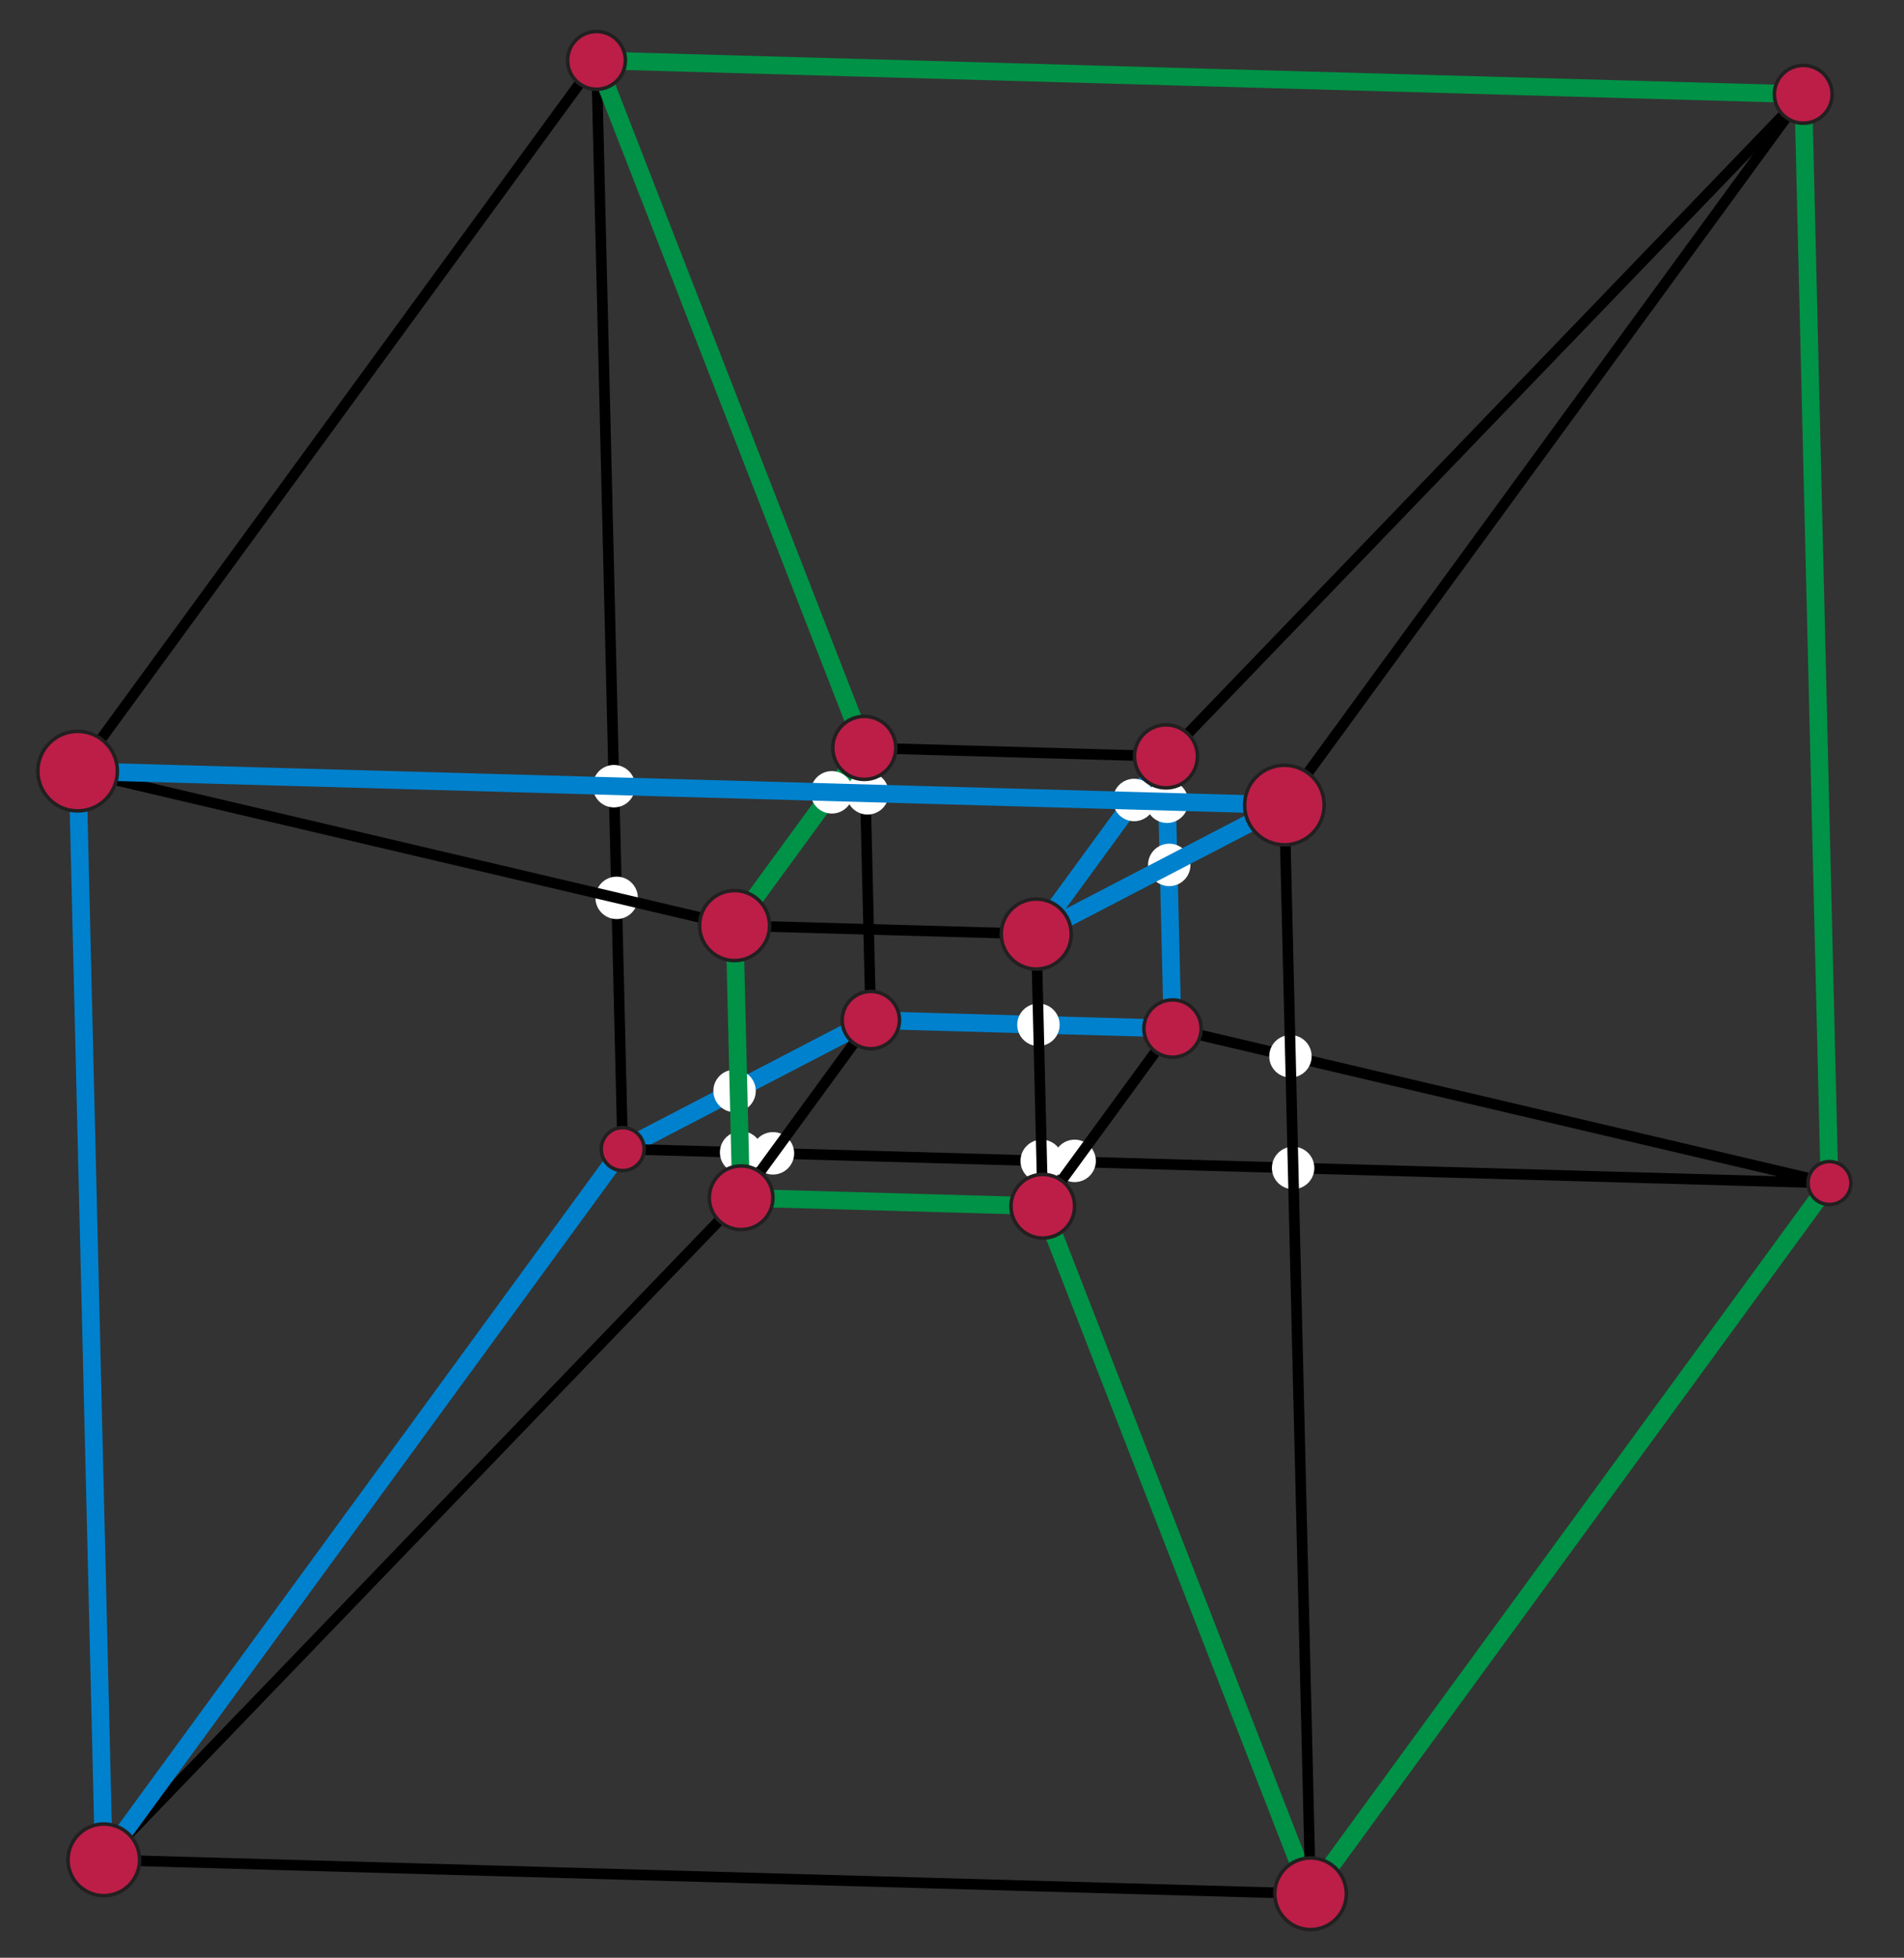 <?xml version="1.0" encoding="utf-8"?>
<!-- Generator: Adobe Illustrator 15.1.0, SVG Export Plug-In . SVG Version: 6.00 Build 0)  -->
<!DOCTYPE svg PUBLIC "-//W3C//DTD SVG 1.1//EN" "http://www.w3.org/Graphics/SVG/1.1/DTD/svg11.dtd">
<svg version="1.1" id="Layer_1" xmlns="http://www.w3.org/2000/svg" xmlns:xlink="http://www.w3.org/1999/xlink" x="0px" y="0px"
	 width="538.473px" height="553.472px" viewBox="0 0 538.473 553.472" enable-background="new 0 0 538.473 553.472"
	 xml:space="preserve">
<rect x="0" y="0" width="538.473" height="553.472" fill="#333333" stroke="none"/>
<line fill="none" stroke="#000000" stroke-width="3" stroke-miterlimit="10" x1="176.105" y1="324.865" x2="168.7" y2="17.068"/>
<circle fill="#FFFFFF" cx="173.637" cy="222.267" r="6"/>
<line fill="none" stroke="#009246" stroke-width="5" stroke-miterlimit="10" x1="294.916" y1="341.02" x2="370.647" y2="535.392"/>
<line fill="none" stroke="#0081CD" stroke-width="5" stroke-miterlimit="10" x1="246.281" y1="288.388" x2="176.105" y2="324.865"/>
<line fill="none" stroke="#000000" stroke-width="3" stroke-miterlimit="10" x1="331.604" y1="290.787" x2="517.392" y2="334.457"/>
<line fill="none" stroke="#000000" stroke-width="3" stroke-miterlimit="10" x1="329.752" y1="213.837" x2="509.986" y2="26.66"/>
<line fill="none" stroke="#009246" stroke-width="5" stroke-miterlimit="10" x1="244.431" y1="211.439" x2="168.7" y2="17.068"/>
<line fill="none" stroke="#000000" stroke-width="3" stroke-miterlimit="10" x1="29.361" y1="525.8" x2="209.595" y2="338.623"/>
<line fill="none" stroke="#0081CD" stroke-width="5" stroke-miterlimit="10" x1="331.604" y1="290.787" x2="329.752" y2="213.837"/>
<line fill="none" stroke="#000000" stroke-width="3" stroke-miterlimit="10" x1="246.281" y1="288.388" x2="244.431" y2="211.439"/>
<line fill="none" stroke="#009246" stroke-width="5" stroke-miterlimit="10" x1="294.916" y1="341.02" x2="209.595" y2="338.623"/>
<line fill="none" stroke="#0081CD" stroke-width="5" stroke-miterlimit="10" x1="246.281" y1="288.388" x2="331.604" y2="290.787"/>
<line fill="none" stroke="#000000" stroke-width="3" stroke-miterlimit="10" x1="293.066" y1="264.07" x2="207.744" y2="261.673"/>
<line fill="none" stroke="#0081CD" stroke-width="5" stroke-miterlimit="10" x1="329.752" y1="213.837" x2="293.066" y2="264.07"/>
<line fill="none" stroke="#000000" stroke-width="3" stroke-miterlimit="10" x1="244.431" y1="211.439" x2="329.752" y2="213.837"/>
<line fill="none" stroke="#009246" stroke-width="5" stroke-miterlimit="10" x1="207.744" y1="261.673" x2="244.431" y2="211.439"/>
<line fill="none" stroke="#009246" stroke-width="5" stroke-miterlimit="10" x1="517.392" y1="334.457" x2="509.986" y2="26.66"/>
<line fill="none" stroke="#0081CD" stroke-width="5" stroke-miterlimit="10" x1="29.361" y1="525.8" x2="21.955" y2="218.003"/>
<line fill="none" stroke="#000000" stroke-width="3" stroke-miterlimit="10" x1="370.647" y1="535.392" x2="29.361" y2="525.8"/>
<line fill="none" stroke="#009246" stroke-width="5" stroke-miterlimit="10" x1="517.392" y1="334.457" x2="370.647" y2="535.392"/>
<line fill="none" stroke="#000000" stroke-width="3" stroke-miterlimit="10" x1="176.105" y1="324.865" x2="517.392" y2="334.457"/>
<line fill="none" stroke="#0081CD" stroke-width="5" stroke-miterlimit="10" x1="29.361" y1="525.8" x2="176.105" y2="324.865"/>
<line fill="none" stroke="#000000" stroke-width="3" stroke-miterlimit="10" x1="509.986" y1="26.66" x2="363.241" y2="227.595"/>
<line fill="none" stroke="#009246" stroke-width="5" stroke-miterlimit="10" x1="168.7" y1="17.068" x2="509.986" y2="26.66"/>
<line fill="none" stroke="#000000" stroke-width="3" stroke-miterlimit="10" x1="21.955" y1="218.003" x2="168.7" y2="17.068"/>
<path fill="none" stroke="#000000" stroke-width="3" stroke-miterlimit="10" d="M121.637,160.996"/>
<circle fill="#FFFFFF" cx="174.396" cy="253.835" r="6"/>
<circle fill="#FFFFFF" cx="235.258" cy="223.998" r="6"/>
<circle fill="#FFFFFF" cx="245.356" cy="224.282" r="6"/>
<circle fill="#FFFFFF" cx="320.75" cy="226.164" r="6"/>
<circle fill="#FFFFFF" cx="330.061" cy="226.663" r="6"/>
<circle fill="#FFFFFF" cx="330.678" cy="244.521" r="6"/>
<circle fill="#FFFFFF" cx="293.683" cy="289.72" r="6"/>
<circle fill="#FFFFFF" cx="207.744" cy="308.419" r="6"/>
<circle fill="#FFFFFF" cx="209.596" cy="325.806" r="6"/>
<circle fill="#FFFFFF" cx="218.598" cy="326.059" r="6"/>
<circle fill="#FFFFFF" cx="294.607" cy="328.195" r="6"/>
<circle fill="#FFFFFF" cx="303.92" cy="328.195" r="6"/>
<circle fill="#FFFFFF" cx="365.71" cy="330.194" r="6"/>
<circle fill="#FFFFFF" cx="364.95" cy="298.625" r="6"/>
<line fill="none" stroke="#000000" stroke-width="3" stroke-miterlimit="10" x1="21.955" y1="218.003" x2="207.744" y2="261.673"/>
<line fill="none" stroke="#000000" stroke-width="3" stroke-miterlimit="10" x1="294.916" y1="341.02" x2="293.066" y2="264.07"/>
<line fill="none" stroke="#009246" stroke-width="5" stroke-miterlimit="10" x1="209.595" y1="338.623" x2="207.744" y2="261.673"/>
<line fill="none" stroke="#0081CD" stroke-width="5" stroke-miterlimit="10" x1="363.241" y1="227.595" x2="21.955" y2="218.003"/>
<line fill="none" stroke="#0081CD" stroke-width="5" stroke-miterlimit="10" x1="293.066" y1="264.07" x2="363.241" y2="227.595"/>
<line fill="none" stroke="#000000" stroke-width="3" stroke-miterlimit="10" x1="209.595" y1="338.623" x2="246.281" y2="288.388"/>
<line fill="none" stroke="#000000" stroke-width="3" stroke-miterlimit="10" x1="331.604" y1="290.787" x2="294.916" y2="341.02"/>
<line fill="none" stroke="#000000" stroke-width="3" stroke-miterlimit="10" x1="370.647" y1="535.392" x2="363.241" y2="227.595"/>
<circle fill="#BC1E47" stroke="#231F20" stroke-miterlimit="10" cx="207.744" cy="261.672" r="9.9"/>
<circle fill="#BC1E47" stroke="#231F20" stroke-miterlimit="10" cx="293.065" cy="264.071" r="9.9"/>
<circle fill="#BC1E47" stroke="#231F20" stroke-miterlimit="10" cx="244.43" cy="211.439" r="8.91"/>
<circle fill="#BC1E47" stroke="#231F20" stroke-miterlimit="10" cx="329.752" cy="213.837" r="8.909"/>
<circle fill="#BC1E47" stroke="#231F20" stroke-miterlimit="10" cx="209.596" cy="338.623" r="9"/>
<circle fill="#BC1E47" stroke="#231F20" stroke-miterlimit="10" cx="294.917" cy="341.02" r="9"/>
<circle fill="#BC1E47" stroke="#231F20" stroke-miterlimit="10" cx="246.282" cy="288.389" r="8.101"/>
<circle fill="#BC1E47" stroke="#231F20" stroke-miterlimit="10" cx="331.603" cy="290.787" r="8.1"/>
<circle fill="#BC1E47" stroke="#231F20" stroke-miterlimit="10" cx="21.954" cy="218.004" r="11.25"/>
<circle fill="#BC1E47" stroke="#231F20" stroke-miterlimit="10" cx="363.242" cy="227.595" r="11.25"/>
<circle fill="#BC1E47" stroke="#231F20" stroke-miterlimit="10" cx="168.7" cy="17.068" r="8.168"/>
<circle fill="#BC1E47" stroke="#231F20" stroke-miterlimit="10" cx="509.986" cy="26.659" r="8.169"/>
<circle fill="#BC1E47" stroke="#231F20" stroke-miterlimit="10" cx="29.36" cy="525.801" r="10.125"/>
<path fill="#BC1E47" stroke="#231F20" stroke-miterlimit="10" d="M380.364,532.552c1.571,5.367-1.509,10.988-6.878,12.56
	c-5.366,1.569-10.988-1.512-12.557-6.881c-1.571-5.366,1.51-10.99,6.879-12.559C373.175,524.106,378.798,527.183,380.364,532.552z"
	/>
<circle fill="#BC1E47" stroke="#231F20" stroke-miterlimit="10" cx="176.107" cy="324.865" r="6.075"/>
<circle fill="#BC1E47" stroke="#231F20" stroke-miterlimit="10" cx="517.393" cy="334.457" r="6.075"/>
</svg>
